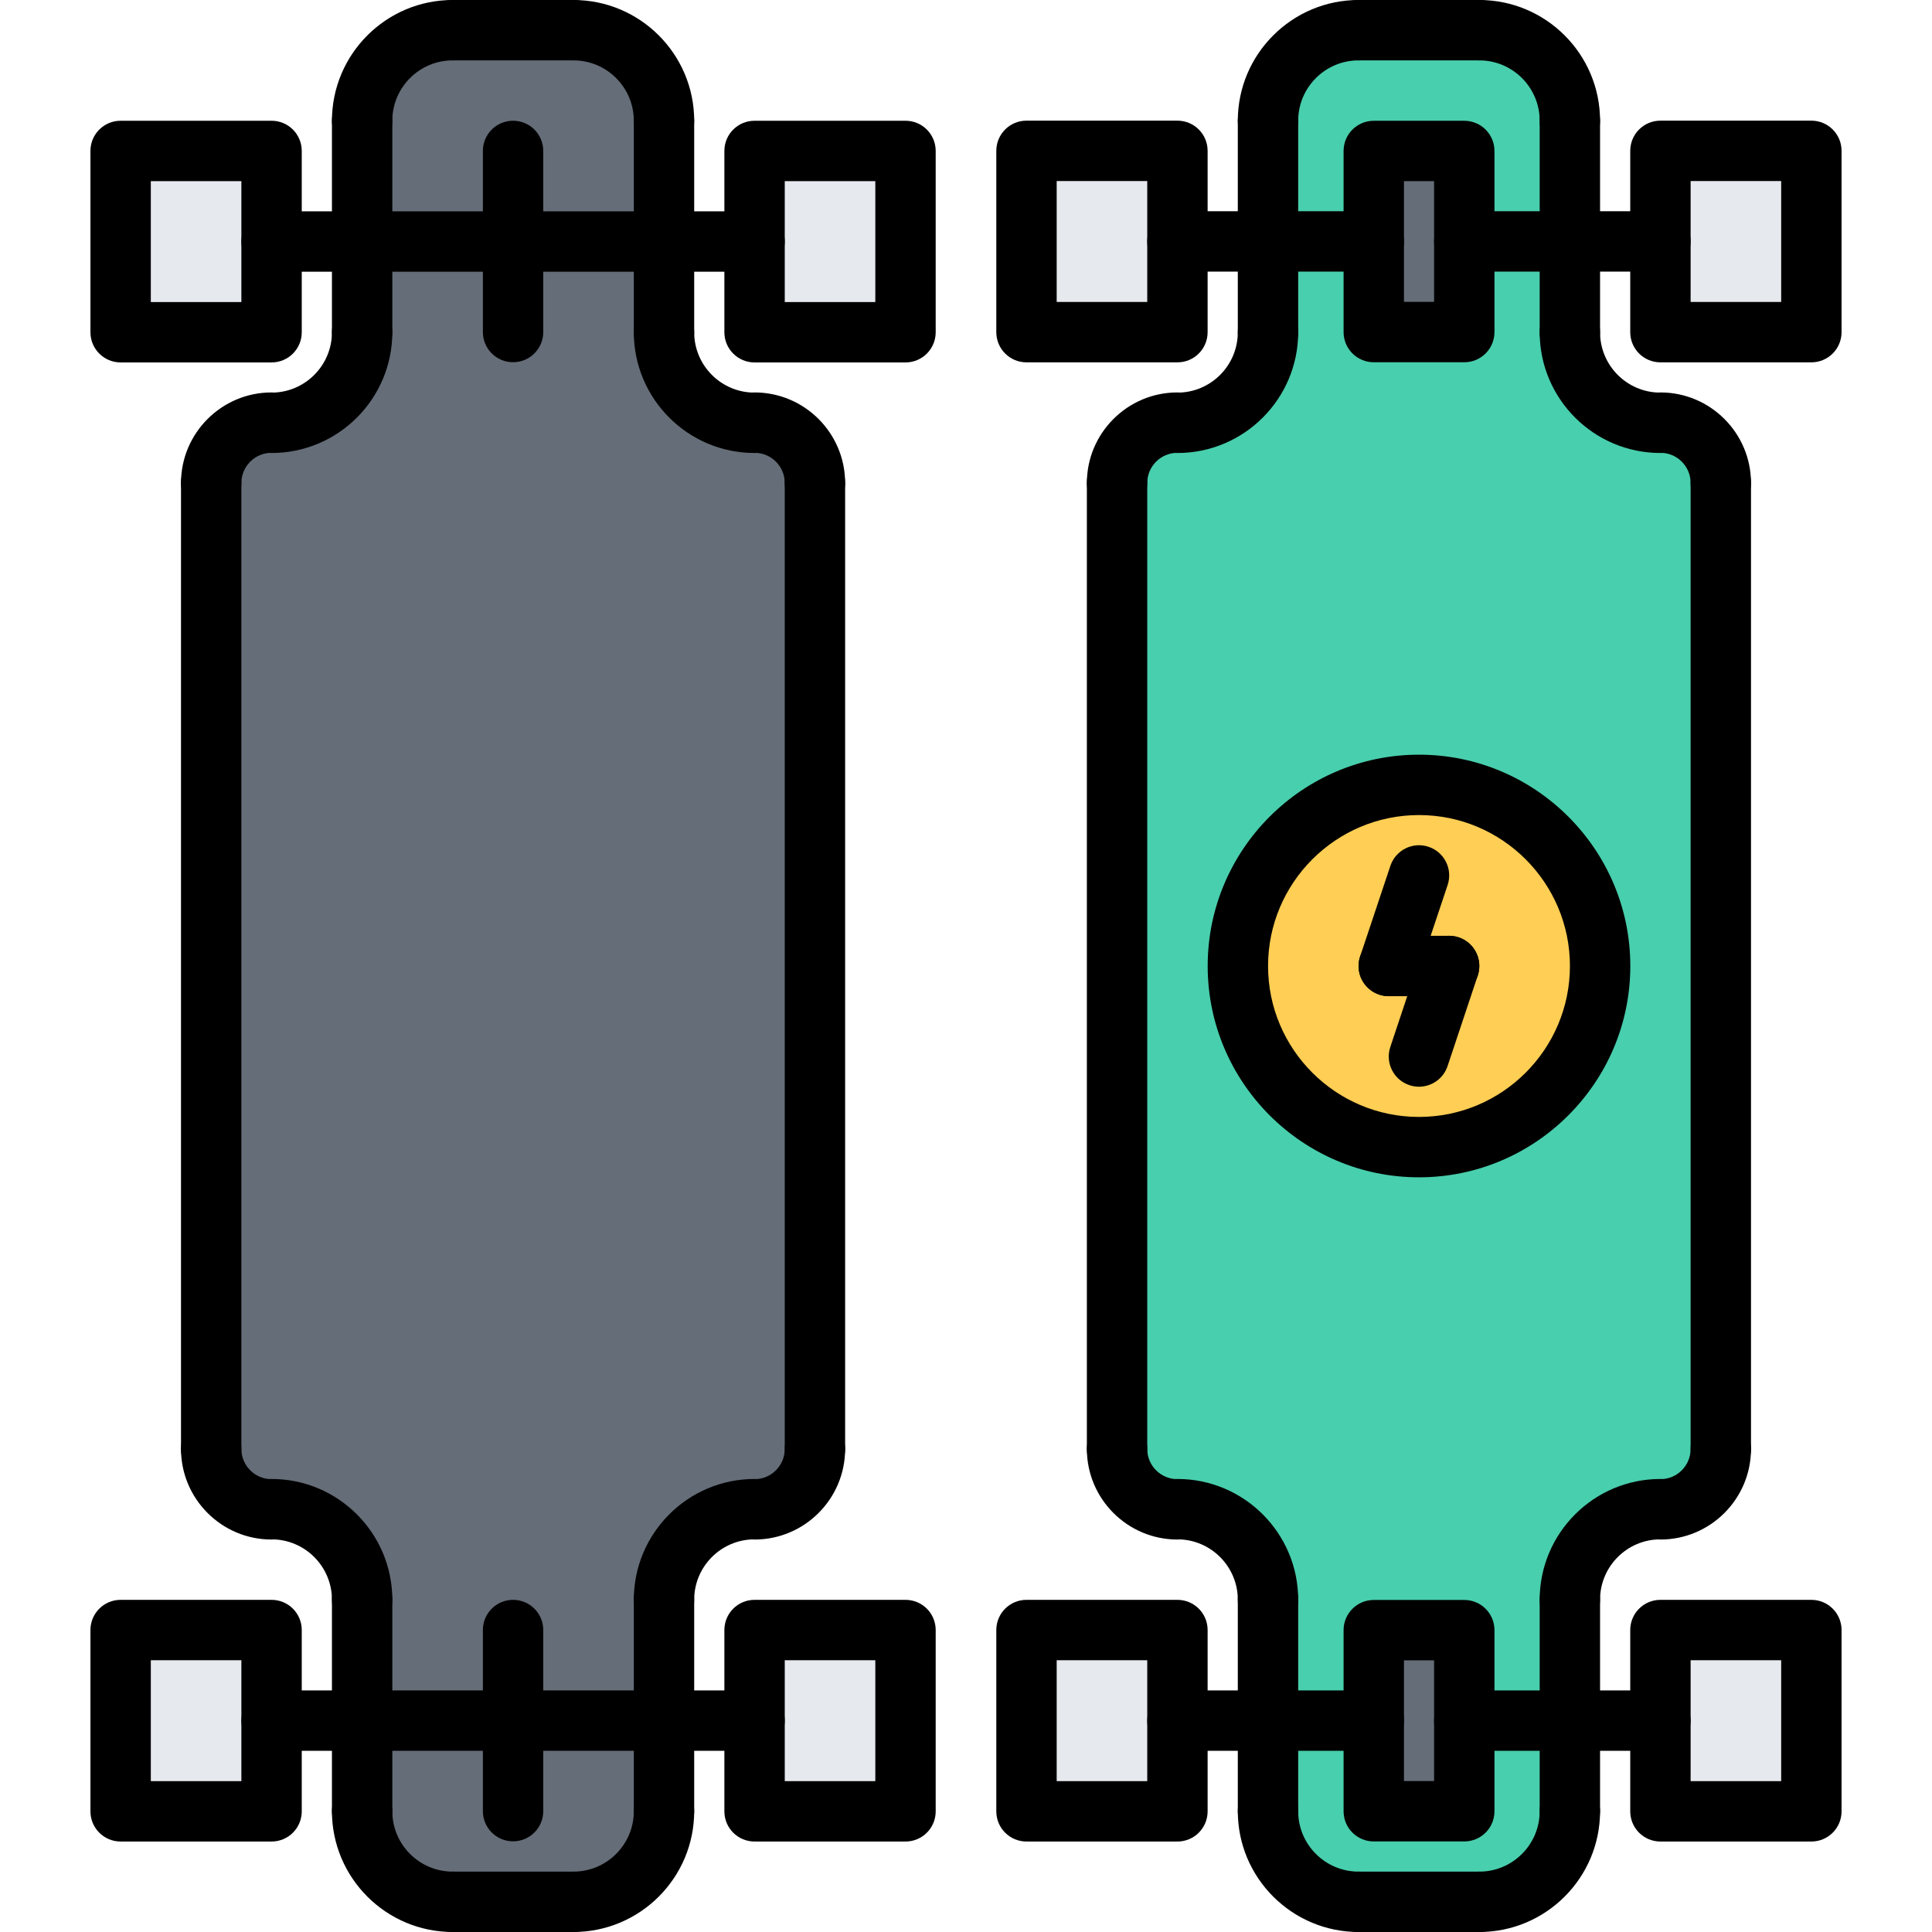 <?xml version="1.0" encoding="utf-8"?>
<!-- Generator: Adobe Illustrator 16.0.0, SVG Export Plug-In . SVG Version: 6.00 Build 0)  -->
<!DOCTYPE svg PUBLIC "-//W3C//DTD SVG 1.1//EN" "http://www.w3.org/Graphics/SVG/1.1/DTD/svg11.dtd">
<svg version="1.1" id="icons" xmlns="http://www.w3.org/2000/svg" xmlns:xlink="http://www.w3.org/1999/xlink" x="0px" y="0px"
	 width="64px" height="64px" viewBox="0 0 64 64" enable-background="new 0 0 64 64" xml:space="preserve">
<g>
	<g>
		<path fill="#48CFAD" d="M55.005,14v0.01c-1.66,0-3-1.35-3-3V8V4c0-1.66-1.34-3-3-3h-4c-1.66,0-3,1.34-3,3v4v3.01
			c0,1.65-1.34,3-3,3V14c-1.11,0-2,0.89-2,2v32c0,1.1,0.89,2,2,2v-0.01c1.66,0,3,1.34,3,3V57v3c0,1.66,1.34,3,3,3h4
			c1.66,0,3-1.34,3-3v-3v-4.01c0-1.66,1.34-3,3-3V50c1.11,0,2-0.9,2-2V16C57.005,14.89,56.115,14,55.005,14z"/>
	</g>
	<g>
		<polygon fill="#E6E9ED" points="8.995,57 8.995,60 3.995,60 3.995,54 8.995,54 		"/>
	</g>
	<g>
		<polygon fill="#E6E9ED" points="29.995,54 29.995,60 24.995,60 24.995,57 24.995,54 		"/>
	</g>
	<g>
		<path fill="#FFCE54" d="M47.005,26c3.31,0,6,2.69,6,6s-2.69,6-6,6s-6-2.69-6-6S43.695,26,47.005,26z"/>
	</g>
	<g>
		<polygon fill="#E6E9ED" points="8.995,8 8.995,11.01 3.995,11.01 3.995,5 8.995,5 		"/>
	</g>
	<g>
		<polygon fill="#E6E9ED" points="29.995,5 29.995,11.01 24.995,11.01 24.995,8 24.995,5 		"/>
	</g>
	<g>
		<polygon fill="#E6E9ED" points="39.005,8 39.005,11 34.005,11 34.005,5 39.005,5 		"/>
	</g>
	<g>
		<polygon fill="#E6E9ED" points="60.005,54 60.005,60 55.005,60 55.005,57 55.005,54 		"/>
	</g>
	<g>
		<polygon fill="#656D78" points="48.505,8 48.505,11 45.505,11 45.505,8 45.505,5 48.505,5 		"/>
	</g>
	<g>
		<polygon fill="#E6E9ED" points="60.005,5 60.005,11 55.005,11 55.005,8 55.005,5 		"/>
	</g>
	<g>
		<polygon fill="#656D78" points="48.505,57 48.505,60 45.505,60 45.505,57 45.505,54 48.505,54 		"/>
	</g>
	<g>
		<polygon fill="#E6E9ED" points="39.005,57 39.005,60 34.005,60 34.005,54 39.005,54 		"/>
	</g>
	<g>
		<path fill="#656D78" d="M24.995,14v0.01c-1.66,0-3-1.35-3-3V8V4c0-1.66-1.34-3-3-3h-4c-1.66,0-3,1.34-3,3v4v3.01
			c0,1.65-1.34,3-3,3V14c-1.101,0-2,0.89-2,2v32c0,1.1,0.899,2,2,2v-0.01c1.66,0,3,1.34,3,3V57v3c0,1.66,1.34,3,3,3h4
			c1.66,0,3-1.34,3-3v-3v-4.01c0-1.66,1.34-3,3-3V50c1.109,0,2-0.9,2-2V16C26.995,14.89,26.104,14,24.995,14z"/>
	</g>
</g>
<g>
	<g>
		<g>
			<g>
				<path d="M11.996,5c-0.553,0-1-0.447-1-1c0-2.206,1.794-4,4-4c0.553,0,1,0.447,1,1s-0.447,1-1,1c-1.103,0-2,0.897-2,2
					C12.996,4.553,12.549,5,11.996,5z"/>
			</g>
			<g>
				<path d="M21.996,5c-0.553,0-1-0.447-1-1c0-1.103-0.897-2-2-2c-0.553,0-1-0.447-1-1s0.447-1,1-1c2.206,0,4,1.794,4,4
					C22.996,4.553,22.549,5,21.996,5z"/>
			</g>
			<g>
				<path d="M18.996,2h-4c-0.553,0-1-0.447-1-1s0.447-1,1-1h4c0.553,0,1,0.447,1,1S19.549,2,18.996,2z"/>
			</g>
		</g>
		<g>
			<g>
				<path d="M18.996,64c-0.553,0-1-0.447-1-1s0.447-1,1-1c1.103,0,2-0.897,2-2c0-0.553,0.447-1,1-1s1,0.447,1,1
					C22.996,62.206,21.202,64,18.996,64z"/>
			</g>
			<g>
				<path d="M14.996,64c-2.206,0-4-1.794-4-4c0-0.553,0.447-1,1-1s1,0.447,1,1c0,1.103,0.897,2,2,2c0.553,0,1,0.447,1,1
					S15.549,64,14.996,64z"/>
			</g>
			<g>
				<path d="M18.996,64h-4c-0.553,0-1-0.447-1-1s0.447-1,1-1h4c0.553,0,1,0.447,1,1S19.549,64,18.996,64z"/>
			</g>
		</g>
		<g>
			<path d="M21.996,53.993c-0.553,0-1-0.447-1-1c0-2.206,1.794-4,4-4c0.553,0,1,0.447,1,1s-0.447,1-1,1c-1.103,0-2,0.897-2,2
				C22.996,53.546,22.549,53.993,21.996,53.993z"/>
		</g>
		<g>
			<path d="M11.996,53.993c-0.553,0-1-0.447-1-1c0-1.103-0.897-2-2-2c-0.553,0-1-0.447-1-1s0.447-1,1-1c2.206,0,4,1.794,4,4
				C12.996,53.546,12.549,53.993,11.996,53.993z"/>
		</g>
		<g>
			<path d="M11.996,61c-0.553,0-1-0.447-1-1v-7.007c0-0.553,0.447-1,1-1s1,0.447,1,1V60C12.996,60.553,12.549,61,11.996,61z"/>
		</g>
		<g>
			<path d="M21.996,61c-0.553,0-1-0.447-1-1v-7.007c0-0.553,0.447-1,1-1s1,0.447,1,1V60C22.996,60.553,22.549,61,21.996,61z"/>
		</g>
		<g>
			<path d="M24.996,50.999c-0.553,0-1-0.447-1-1s0.447-1,1-1c0.552,0,1-0.448,1-1c0-0.553,0.447-1,1-1s1,0.447,1,1
				C27.996,49.653,26.65,50.999,24.996,50.999z"/>
		</g>
		<g>
			<path d="M8.996,50.999c-1.654,0-3-1.346-3-3c0-0.553,0.447-1,1-1s1,0.447,1,1c0,0.552,0.448,1,1,1c0.553,0,1,0.447,1,1
				S9.549,50.999,8.996,50.999z"/>
		</g>
		<g>
			<path d="M8.996,15.006c-0.553,0-1-0.447-1-1s0.447-1,1-1c1.103,0,2-0.897,2-2c0-0.553,0.447-1,1-1s1,0.447,1,1
				C12.996,13.212,11.202,15.006,8.996,15.006z"/>
		</g>
		<g>
			<path d="M24.996,15.006c-2.206,0-4-1.794-4-4c0-0.553,0.447-1,1-1s1,0.447,1,1c0,1.103,0.897,2,2,2c0.553,0,1,0.447,1,1
				S25.549,15.006,24.996,15.006z"/>
		</g>
		<g>
			<path d="M21.996,12.006c-0.553,0-1-0.447-1-1V3.999c0-0.553,0.447-1,1-1s1,0.447,1,1v7.007
				C22.996,11.559,22.549,12.006,21.996,12.006z"/>
		</g>
		<g>
			<path d="M11.996,12.006c-0.553,0-1-0.447-1-1V3.999c0-0.553,0.447-1,1-1s1,0.447,1,1v7.007
				C12.996,11.559,12.549,12.006,11.996,12.006z"/>
		</g>
		<g>
			<path d="M6.996,17c-0.553,0-1-0.447-1-1c0-1.654,1.346-3,3-3c0.553,0,1,0.447,1,1s-0.447,1-1,1c-0.552,0-1,0.448-1,1
				C7.996,16.553,7.549,17,6.996,17z"/>
		</g>
		<g>
			<path d="M26.996,17c-0.553,0-1-0.447-1-1c0-0.552-0.448-1-1-1c-0.553,0-1-0.447-1-1s0.447-1,1-1c1.654,0,3,1.346,3,3
				C27.996,16.553,27.549,17,26.996,17z"/>
		</g>
		<g>
			<path d="M6.996,48.999c-0.553,0-1-0.447-1-1V16c0-0.553,0.447-1,1-1s1,0.447,1,1v31.999C7.996,48.552,7.549,48.999,6.996,48.999z
				"/>
		</g>
		<g>
			<path d="M26.996,48.999c-0.553,0-1-0.447-1-1V16c0-0.553,0.447-1,1-1s1,0.447,1,1v31.999
				C27.996,48.552,27.549,48.999,26.996,48.999z"/>
		</g>
		<g>
			<g>
				<path d="M16.996,11.999c-0.553,0-1-0.447-1-1V5c0-0.553,0.447-1,1-1s1,0.447,1,1v5.999
					C17.996,11.552,17.549,11.999,16.996,11.999z"/>
			</g>
			<g>
				<path d="M24.996,9.001h-16c-0.553,0-1-0.447-1-1s0.447-1,1-1h16c0.553,0,1,0.447,1,1S25.549,9.001,24.996,9.001z"/>
			</g>
			<g>
				<path d="M29.996,12.006h-5c-0.553,0-1-0.447-1-1V5c0-0.553,0.447-1,1-1h5c0.553,0,1,0.447,1,1v6.006
					C30.996,11.559,30.549,12.006,29.996,12.006z M25.996,10.006h3V6h-3V10.006z"/>
			</g>
			<g>
				<path d="M8.996,12.006h-5c-0.553,0-1-0.447-1-1V5c0-0.553,0.447-1,1-1h5c0.553,0,1,0.447,1,1v6.006
					C9.996,11.559,9.549,12.006,8.996,12.006z M4.996,10.006h3V6h-3V10.006z"/>
			</g>
		</g>
		<g>
			<g>
				<path d="M16.996,60.996c-0.553,0-1-0.447-1-1v-5.999c0-0.553,0.447-1,1-1s1,0.447,1,1v5.999
					C17.996,60.549,17.549,60.996,16.996,60.996z"/>
			</g>
			<g>
				<path d="M24.996,57.998h-16c-0.553,0-1-0.447-1-1s0.447-1,1-1h16c0.553,0,1,0.447,1,1S25.549,57.998,24.996,57.998z"/>
			</g>
			<g>
				<path d="M29.996,61.003h-5c-0.553,0-1-0.447-1-1v-6.006c0-0.553,0.447-1,1-1h5c0.553,0,1,0.447,1,1v6.006
					C30.996,60.556,30.549,61.003,29.996,61.003z M25.996,59.003h3v-4.006h-3V59.003z"/>
			</g>
			<g>
				<path d="M8.996,61.003h-5c-0.553,0-1-0.447-1-1v-6.006c0-0.553,0.447-1,1-1h5c0.553,0,1,0.447,1,1v6.006
					C9.996,60.556,9.549,61.003,8.996,61.003z M4.996,59.003h3v-4.006h-3V59.003z"/>
			</g>
		</g>
	</g>
	<g>
		<g>
			<path d="M42.004,5c-0.553,0-1-0.447-1-1c0-2.206,1.794-4,4-4c0.553,0,1,0.447,1,1s-0.447,1-1,1c-1.103,0-2,0.897-2,2
				C43.004,4.553,42.557,5,42.004,5z"/>
		</g>
		<g>
			<path d="M52.004,5c-0.553,0-1-0.447-1-1c0-1.103-0.897-2-2-2c-0.553,0-1-0.447-1-1s0.447-1,1-1c2.206,0,4,1.794,4,4
				C53.004,4.553,52.557,5,52.004,5z"/>
		</g>
		<g>
			<path d="M49.004,2h-4c-0.553,0-1-0.447-1-1s0.447-1,1-1h4c0.553,0,1,0.447,1,1S49.557,2,49.004,2z"/>
		</g>
	</g>
	<g>
		<g>
			<path d="M49.004,64c-0.553,0-1-0.447-1-1s0.447-1,1-1c1.103,0,2-0.897,2-2c0-0.553,0.447-1,1-1s1,0.447,1,1
				C53.004,62.206,51.21,64,49.004,64z"/>
		</g>
		<g>
			<path d="M45.004,64c-2.206,0-4-1.794-4-4c0-0.553,0.447-1,1-1s1,0.447,1,1c0,1.103,0.897,2,2,2c0.553,0,1,0.447,1,1
				S45.557,64,45.004,64z"/>
		</g>
		<g>
			<path d="M49.004,64h-4c-0.553,0-1-0.447-1-1s0.447-1,1-1h4c0.553,0,1,0.447,1,1S49.557,64,49.004,64z"/>
		</g>
	</g>
	<g>
		<path d="M52.004,53.993c-0.553,0-1-0.447-1-1c0-2.206,1.794-4,4-4c0.553,0,1,0.447,1,1s-0.447,1-1,1c-1.103,0-2,0.897-2,2
			C53.004,53.546,52.557,53.993,52.004,53.993z"/>
	</g>
	<g>
		<path d="M42.004,53.993c-0.553,0-1-0.447-1-1c0-1.103-0.897-2-2-2c-0.553,0-1-0.447-1-1s0.447-1,1-1c2.206,0,4,1.794,4,4
			C43.004,53.546,42.557,53.993,42.004,53.993z"/>
	</g>
	<g>
		<path d="M42.004,61c-0.553,0-1-0.447-1-1v-7.007c0-0.553,0.447-1,1-1s1,0.447,1,1V60C43.004,60.553,42.557,61,42.004,61z"/>
	</g>
	<g>
		<path d="M52.004,61c-0.553,0-1-0.447-1-1v-7.007c0-0.553,0.447-1,1-1s1,0.447,1,1V60C53.004,60.553,52.557,61,52.004,61z"/>
	</g>
	<g>
		<path d="M55.004,50.999c-0.553,0-1-0.447-1-1s0.447-1,1-1c0.552,0,1-0.448,1-1c0-0.553,0.447-1,1-1s1,0.447,1,1
			C58.004,49.653,56.658,50.999,55.004,50.999z"/>
	</g>
	<g>
		<path d="M39.004,50.999c-1.654,0-3-1.346-3-3c0-0.553,0.447-1,1-1s1,0.447,1,1c0,0.552,0.448,1,1,1c0.553,0,1,0.447,1,1
			S39.557,50.999,39.004,50.999z"/>
	</g>
	<g>
		<path d="M39.004,15.006c-0.553,0-1-0.447-1-1s0.447-1,1-1c1.103,0,2-0.897,2-2c0-0.553,0.447-1,1-1s1,0.447,1,1
			C43.004,13.212,41.21,15.006,39.004,15.006z"/>
	</g>
	<g>
		<path d="M55.004,15.006c-2.206,0-4-1.794-4-4c0-0.553,0.447-1,1-1s1,0.447,1,1c0,1.103,0.897,2,2,2c0.553,0,1,0.447,1,1
			S55.557,15.006,55.004,15.006z"/>
	</g>
	<g>
		<path d="M52.004,12.006c-0.553,0-1-0.447-1-1V3.999c0-0.553,0.447-1,1-1s1,0.447,1,1v7.007
			C53.004,11.559,52.557,12.006,52.004,12.006z"/>
	</g>
	<g>
		<path d="M42.004,12.006c-0.553,0-1-0.447-1-1V3.999c0-0.553,0.447-1,1-1s1,0.447,1,1v7.007
			C43.004,11.559,42.557,12.006,42.004,12.006z"/>
	</g>
	<g>
		<path d="M37.004,17c-0.553,0-1-0.447-1-1c0-1.654,1.346-3,3-3c0.553,0,1,0.447,1,1s-0.447,1-1,1c-0.552,0-1,0.448-1,1
			C38.004,16.553,37.557,17,37.004,17z"/>
	</g>
	<g>
		<path d="M57.004,17c-0.553,0-1-0.447-1-1c0-0.552-0.448-1-1-1c-0.553,0-1-0.447-1-1s0.447-1,1-1c1.654,0,3,1.346,3,3
			C58.004,16.553,57.557,17,57.004,17z"/>
	</g>
	<g>
		<path d="M37.004,48.999c-0.553,0-1-0.447-1-1V16c0-0.553,0.447-1,1-1s1,0.447,1,1v31.999
			C38.004,48.552,37.557,48.999,37.004,48.999z"/>
	</g>
	<g>
		<path d="M57.004,48.999c-0.553,0-1-0.447-1-1V16c0-0.553,0.447-1,1-1s1,0.447,1,1v31.999
			C58.004,48.552,57.557,48.999,57.004,48.999z"/>
	</g>
	<g>
		<g>
			<path d="M45.508,57.998h-6.504c-0.553,0-1-0.447-1-1s0.447-1,1-1h6.504c0.553,0,1,0.447,1,1S46.061,57.998,45.508,57.998z"/>
		</g>
		<g>
			<path d="M60.004,61.003h-5c-0.553,0-1-0.447-1-1v-6.006c0-0.553,0.447-1,1-1h5c0.553,0,1,0.447,1,1v6.006
				C61.004,60.556,60.557,61.003,60.004,61.003z M56.004,59.003h3v-4.006h-3V59.003z"/>
		</g>
		<g>
			<path d="M39.004,61.003h-5c-0.553,0-1-0.447-1-1v-6.006c0-0.553,0.447-1,1-1h5c0.553,0,1,0.447,1,1v6.006
				C40.004,60.556,39.557,61.003,39.004,61.003z M35.004,59.003h3v-4.006h-3V59.003z"/>
		</g>
		<g>
			<path d="M48.506,61h-2.998c-0.553,0-1-0.447-1-1v-5.999c0-0.553,0.447-1,1-1h2.998c0.553,0,1,0.447,1,1V60
				C49.506,60.553,49.059,61,48.506,61z M46.508,59h0.998v-3.999h-0.998V59z"/>
		</g>
		<g>
			<path d="M55.004,57.998h-6.498c-0.553,0-1-0.447-1-1s0.447-1,1-1h6.498c0.553,0,1,0.447,1,1S55.557,57.998,55.004,57.998z"/>
		</g>
	</g>
	<g>
		<g>
			<path d="M45.508,8.998h-6.504c-0.553,0-1-0.447-1-1s0.447-1,1-1h6.504c0.553,0,1,0.447,1,1S46.061,8.998,45.508,8.998z"/>
		</g>
		<g>
			<path d="M60.004,12.003h-5c-0.553,0-1-0.447-1-1V4.997c0-0.553,0.447-1,1-1h5c0.553,0,1,0.447,1,1v6.006
				C61.004,11.556,60.557,12.003,60.004,12.003z M56.004,10.003h3V5.997h-3V10.003z"/>
		</g>
		<g>
			<path d="M39.004,12.003h-5c-0.553,0-1-0.447-1-1V4.997c0-0.553,0.447-1,1-1h5c0.553,0,1,0.447,1,1v6.006
				C40.004,11.556,39.557,12.003,39.004,12.003z M35.004,10.003h3V5.997h-3V10.003z"/>
		</g>
		<g>
			<path d="M48.506,12h-2.998c-0.553,0-1-0.447-1-1V5.001c0-0.553,0.447-1,1-1h2.998c0.553,0,1,0.447,1,1V11
				C49.506,11.553,49.059,12,48.506,12z M46.508,10h0.998V6.001h-0.998V10z"/>
		</g>
		<g>
			<path d="M55.004,8.998h-6.498c-0.553,0-1-0.447-1-1s0.447-1,1-1h6.498c0.553,0,1,0.447,1,1S55.557,8.998,55.004,8.998z"/>
		</g>
	</g>
	<g>
		<path d="M47.006,39c-3.859,0-7-3.141-7-7s3.141-7,7-7s7,3.141,7,7S50.865,39,47.006,39z M47.006,27c-2.757,0-5,2.243-5,5
			s2.243,5,5,5s5-2.243,5-5S49.763,27,47.006,27z"/>
	</g>
	<g>
		<path d="M46.004,33c-0.104,0-0.212-0.017-0.316-0.052c-0.524-0.175-0.807-0.741-0.632-1.265l1.002-3
			c0.175-0.523,0.741-0.808,1.265-0.632c0.524,0.175,0.807,0.741,0.632,1.265l-1.002,3C46.813,32.735,46.423,33,46.004,33z"/>
	</g>
	<g>
		<path d="M48.004,33h-2c-0.553,0-1-0.447-1-1s0.447-1,1-1h2c0.553,0,1,0.447,1,1S48.557,33,48.004,33z"/>
	</g>
	<g>
		<path d="M47.004,35.999c-0.104,0-0.211-0.017-0.316-0.052c-0.523-0.174-0.807-0.74-0.632-1.265l1-2.999
			c0.175-0.523,0.736-0.809,1.265-0.632c0.523,0.174,0.807,0.74,0.632,1.265l-1,2.999C47.813,35.734,47.423,35.999,47.004,35.999z"
			/>
	</g>
</g>
</svg>

